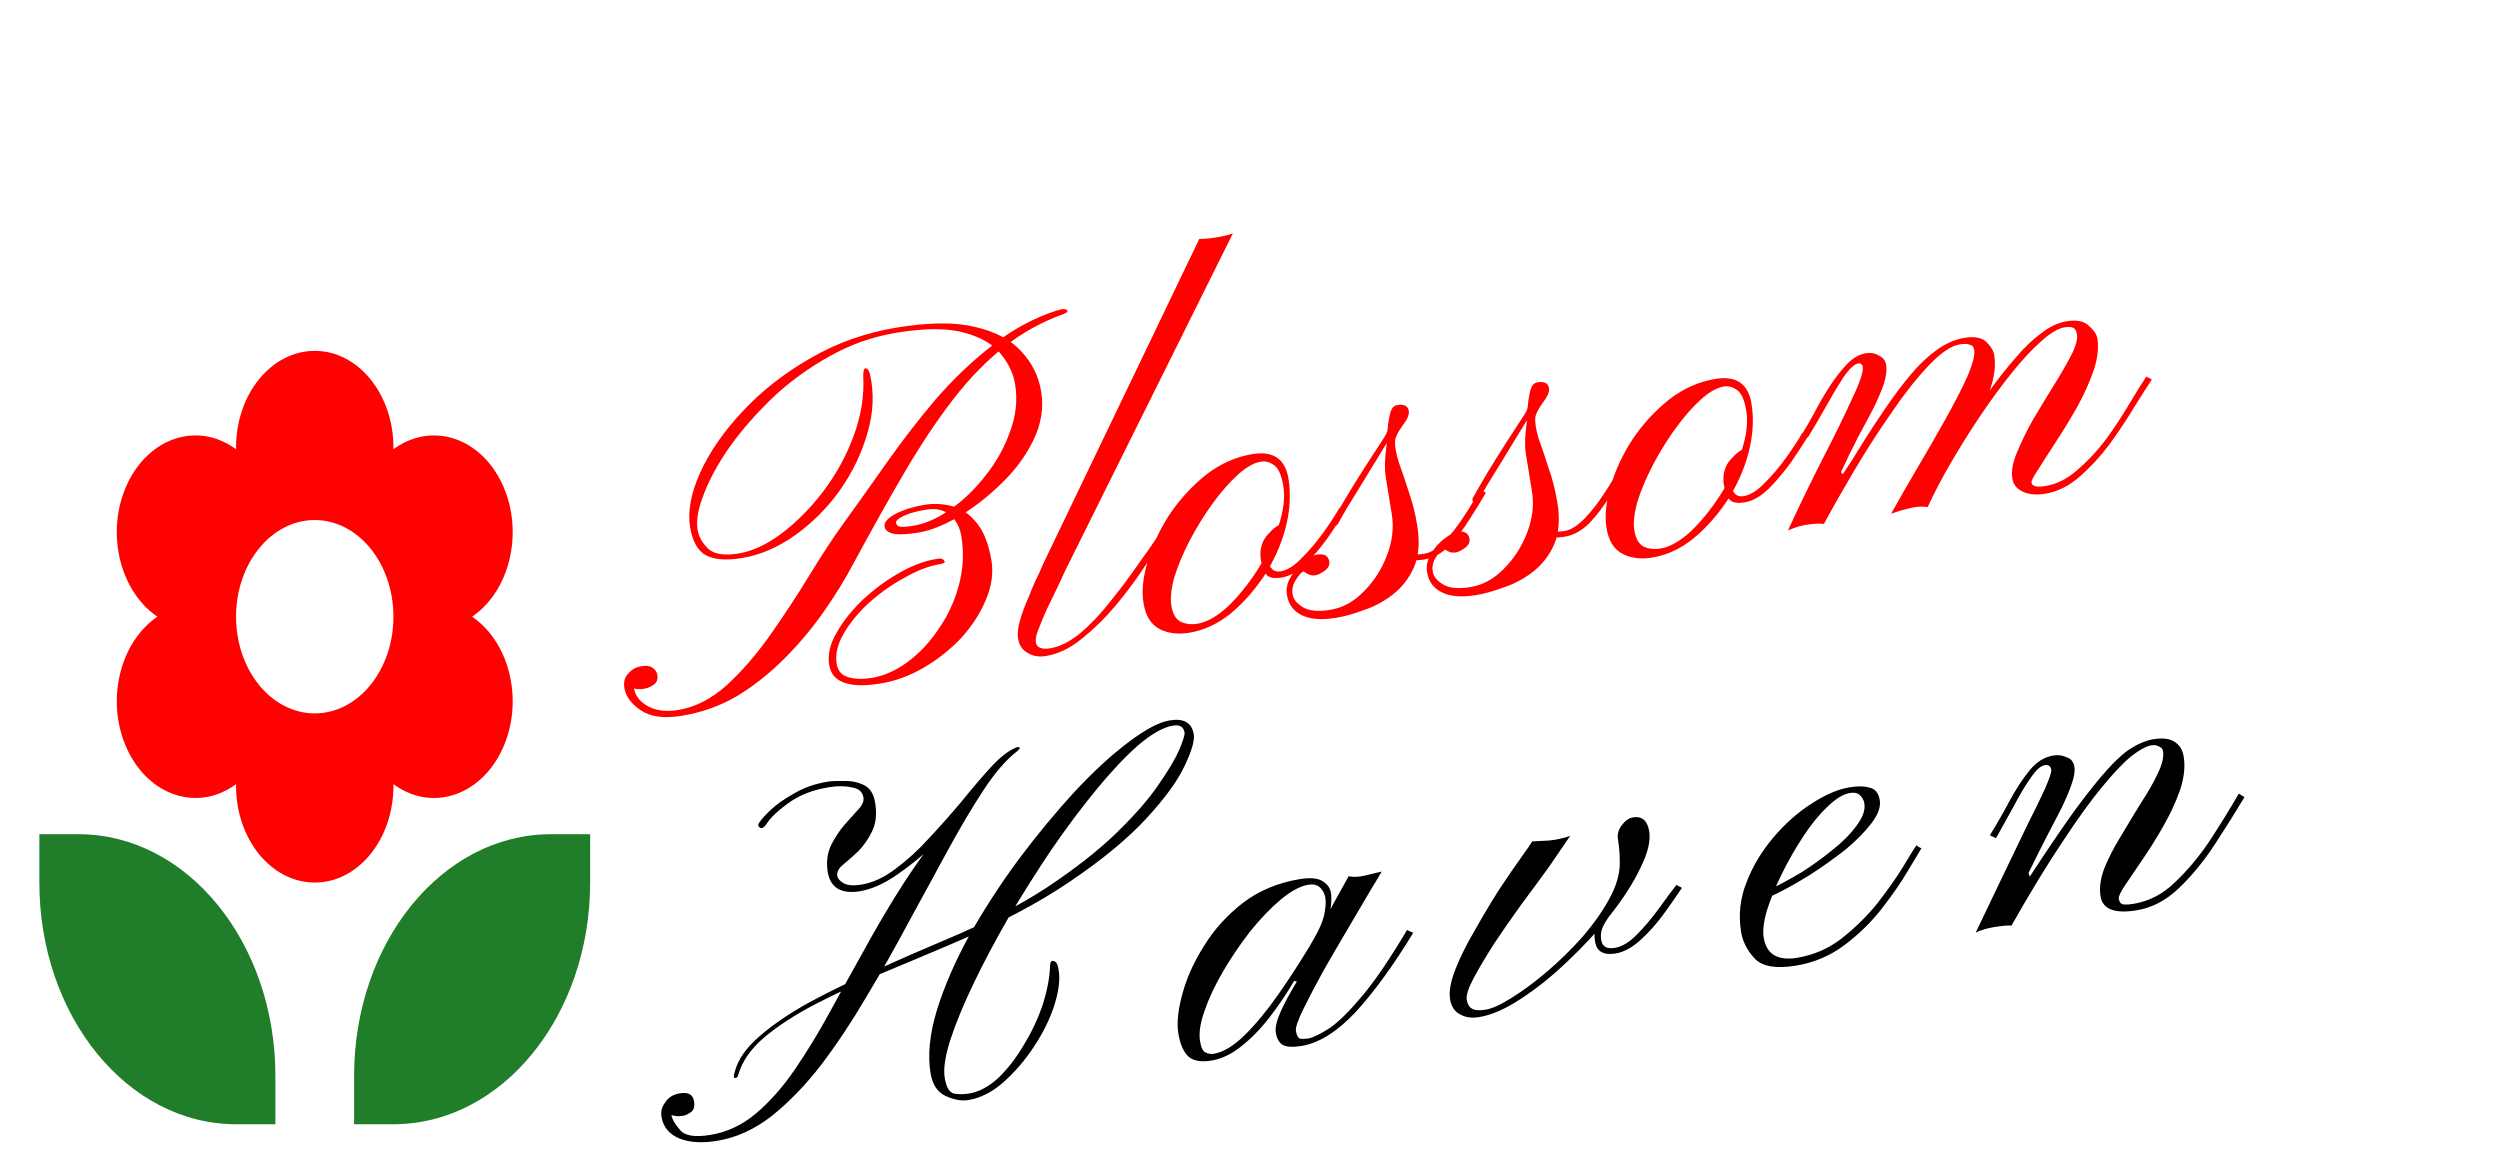 <svg width="139" height="64" viewBox="0 0 139 64" fill="none" xmlns="http://www.w3.org/2000/svg">
<path d="M37.91 39.797C36.92 39.958 36.159 39.857 35.627 39.494C35.095 39.131 34.792 38.719 34.717 38.259C34.661 37.913 34.735 37.641 34.939 37.443C35.117 37.225 35.355 37.092 35.654 37.043C35.954 36.994 36.172 37.03 36.31 37.149C36.444 37.246 36.524 37.374 36.55 37.536C36.587 37.766 36.521 37.942 36.352 38.064C36.183 38.186 36.006 38.262 35.822 38.292C35.661 38.318 35.544 38.325 35.471 38.314C35.375 38.306 35.302 38.294 35.252 38.278C35.319 38.693 35.587 39.028 36.054 39.283C36.494 39.519 37.048 39.582 37.716 39.474C38.66 39.321 39.565 38.854 40.432 38.075C41.294 37.273 42.1 36.339 42.849 35.272C43.616 34.178 44.336 33.08 45.008 31.978C45.681 30.876 46.296 29.937 46.856 29.16C47.647 28.063 48.465 26.914 49.31 25.713C50.155 24.512 51.054 23.349 52.006 22.225C52.981 21.098 54.025 20.101 55.137 19.235C56.245 18.346 57.451 17.689 58.753 17.265C59.068 17.166 59.256 17.16 59.317 17.244C59.397 17.302 59.349 17.369 59.172 17.445C57.943 17.881 56.826 18.5 55.821 19.301C54.836 20.076 53.894 21.044 52.995 22.206C52.116 23.342 51.222 24.681 50.315 26.223C49.426 27.738 48.464 29.455 47.428 31.372C46.975 32.226 46.433 33.106 45.8 34.013C45.167 34.919 44.444 35.781 43.631 36.599C42.819 37.416 41.939 38.114 40.993 38.694C40.043 39.25 39.016 39.617 37.91 39.797ZM48.965 38.002C47.215 38.286 46.261 37.944 46.104 36.977C46.01 36.401 46.149 35.8 46.52 35.172C46.887 34.522 47.388 33.896 48.024 33.297C48.682 32.693 49.381 32.19 50.119 31.786C50.857 31.383 51.55 31.14 52.199 31.059C52.337 31.036 52.439 31.079 52.504 31.186C52.565 31.271 52.48 31.332 52.25 31.369C51.651 31.467 51.005 31.713 50.313 32.109C49.617 32.483 48.959 32.944 48.34 33.494C47.743 34.04 47.268 34.613 46.917 35.214C46.565 35.815 46.432 36.38 46.519 36.91C46.582 37.301 46.8 37.55 47.171 37.655C47.543 37.76 47.971 37.773 48.454 37.695C49.145 37.582 49.818 37.284 50.472 36.8C51.126 36.315 51.7 35.702 52.194 34.96C52.712 34.214 53.087 33.397 53.321 32.508C53.555 31.619 53.599 30.725 53.453 29.827C53.367 29.297 53.148 28.895 52.796 28.621C52.467 28.344 52.038 28.248 51.508 28.334C50.979 28.42 50.56 28.535 50.253 28.68C49.945 28.824 49.801 28.954 49.819 29.069C49.838 29.184 49.909 29.256 50.032 29.283C50.177 29.307 50.423 29.291 50.768 29.234C51.436 29.126 52.12 28.826 52.82 28.334C53.544 27.838 54.198 27.212 54.785 26.455C55.394 25.694 55.852 24.875 56.158 23.998C56.488 23.117 56.582 22.239 56.44 21.363C56.346 20.788 56.092 20.238 55.676 19.715C55.256 19.168 54.588 18.768 53.673 18.515C52.753 18.239 51.487 18.232 49.875 18.494C48.539 18.711 47.287 19.15 46.118 19.813C44.968 20.449 43.922 21.21 42.978 22.096C42.058 22.978 41.26 23.888 40.585 24.825C39.932 25.758 39.449 26.64 39.135 27.471C38.817 28.279 38.699 28.937 38.782 29.443C38.845 29.835 39.045 30.192 39.381 30.516C39.714 30.817 40.272 30.903 41.055 30.776C41.815 30.653 42.606 30.288 43.43 29.681C44.273 29.048 45.045 28.273 45.747 27.355C46.468 26.41 47.035 25.385 47.446 24.278C47.876 23.144 48.059 22.015 47.995 20.891C47.996 20.607 48.045 20.469 48.141 20.477C48.236 20.485 48.313 20.591 48.369 20.795C48.611 21.843 48.564 22.938 48.229 24.08C47.914 25.195 47.401 26.259 46.691 27.273C45.977 28.263 45.143 29.096 44.189 29.771C43.235 30.446 42.251 30.866 41.238 31.03C40.363 31.172 39.691 31.116 39.225 30.861C38.781 30.602 38.495 30.081 38.368 29.298C38.226 28.423 38.416 27.411 38.939 26.262C39.462 25.113 40.247 23.981 41.295 22.866C42.362 21.723 43.621 20.738 45.07 19.912C46.539 19.059 48.149 18.49 49.899 18.206C51.673 17.918 53.113 17.909 54.221 18.178C55.351 18.444 56.205 18.896 56.781 19.535C57.381 20.171 57.75 20.914 57.888 21.767C58.038 22.688 57.89 23.598 57.445 24.498C57.02 25.371 56.418 26.178 55.64 26.919C54.885 27.656 54.087 28.27 53.244 28.761C52.422 29.226 51.699 29.509 51.077 29.61C50.409 29.718 49.928 29.737 49.633 29.667C49.361 29.593 49.21 29.464 49.18 29.279C49.142 29.049 49.341 28.816 49.776 28.58C50.233 28.34 50.784 28.168 51.429 28.063C51.913 27.985 52.413 28.01 52.931 28.139C53.448 28.267 53.899 28.572 54.285 29.053C54.693 29.531 54.974 30.242 55.127 31.186C55.239 31.877 55.133 32.603 54.807 33.365C54.501 34.101 54.048 34.801 53.447 35.466C52.842 36.108 52.151 36.657 51.374 37.114C50.597 37.571 49.794 37.867 48.965 38.002ZM66.681 13.283C66.942 13.287 67.257 13.26 67.625 13.2C68.017 13.136 68.324 13.063 68.547 12.979L59.245 31.687C58.967 32.3 58.694 32.876 58.427 33.416C58.16 33.956 57.953 34.427 57.805 34.829C57.631 35.212 57.561 35.507 57.594 35.714C57.62 35.875 57.708 35.979 57.858 36.026C57.984 36.076 58.162 36.083 58.393 36.045C58.922 35.959 59.48 35.68 60.065 35.206C60.646 34.71 61.201 34.124 61.729 33.447C62.281 32.766 62.776 32.107 63.216 31.468C63.679 30.825 64.044 30.305 64.31 29.907L64.586 30.075C64.339 30.447 63.997 30.963 63.561 31.625C63.125 32.287 62.61 32.973 62.016 33.684C61.442 34.368 60.82 34.977 60.15 35.512C59.503 36.042 58.834 36.364 58.144 36.476C57.775 36.536 57.447 36.483 57.16 36.316C56.85 36.154 56.663 35.877 56.6 35.486C56.559 35.232 56.598 34.895 56.719 34.473C56.84 34.052 57.005 33.611 57.214 33.152C57.396 32.673 57.586 32.24 57.783 31.854C57.953 31.448 58.093 31.142 58.201 30.935L66.681 13.283ZM69.645 25.247C70.796 25.06 71.462 25.519 71.641 26.625C71.78 27.477 71.726 28.384 71.481 29.346C71.231 30.285 70.832 31.177 70.284 32.022C69.732 32.845 69.102 33.55 68.394 34.138C67.682 34.702 66.922 35.05 66.116 35.181C65.495 35.282 64.952 35.217 64.489 34.984C63.999 34.733 63.696 34.25 63.58 33.536C63.471 32.868 63.548 32.1 63.808 31.23C64.065 30.337 64.468 29.468 65.016 28.623C65.587 27.773 66.26 27.038 67.033 26.416C67.83 25.79 68.7 25.401 69.645 25.247ZM70.103 25.669C69.712 25.733 69.279 25.98 68.806 26.412C68.332 26.843 67.864 27.38 67.401 28.023C66.938 28.665 66.517 29.348 66.138 30.072C65.778 30.768 65.497 31.44 65.295 32.088C65.116 32.731 65.06 33.261 65.127 33.675C65.202 34.136 65.381 34.438 65.664 34.581C65.944 34.701 66.245 34.735 66.567 34.682C67.097 34.596 67.66 34.28 68.257 33.734C68.85 33.165 69.402 32.485 69.911 31.693C70.421 30.901 70.81 30.093 71.078 29.269C71.365 28.419 71.457 27.671 71.352 27.026C71.255 26.428 71.086 26.041 70.845 25.868C70.604 25.694 70.357 25.628 70.103 25.669ZM71.303 29.127C71.418 29.108 71.472 29.146 71.464 29.242C71.475 29.311 71.423 29.355 71.308 29.374C71.216 29.389 71.098 29.538 70.955 29.821C70.831 30.078 70.721 30.344 70.624 30.62C70.526 30.895 70.48 31.045 70.484 31.068C70.57 31.598 70.808 31.831 71.2 31.767C71.568 31.707 71.955 31.467 72.359 31.047C72.787 30.623 73.184 30.157 73.551 29.648C73.936 29.113 74.24 28.65 74.46 28.259L74.775 28.456C74.532 28.85 74.219 29.327 73.837 29.885C73.451 30.421 73.035 30.914 72.588 31.364C72.138 31.792 71.694 32.042 71.256 32.113C70.888 32.172 70.621 32.133 70.457 31.994C70.292 31.855 70.177 31.579 70.109 31.164C70.019 30.611 70.133 30.144 70.449 29.762C70.788 29.376 71.073 29.164 71.303 29.127ZM74.277 34.352C73.471 34.483 72.836 34.433 72.373 34.201C71.91 33.968 71.637 33.599 71.555 33.092C71.495 32.724 71.57 32.381 71.778 32.063C71.96 31.727 72.199 31.451 72.495 31.238C72.787 31.001 73.026 30.868 73.21 30.838C73.463 30.797 73.645 30.826 73.756 30.927C73.84 31.008 73.892 31.105 73.91 31.221C73.94 31.405 73.861 31.571 73.672 31.72C73.461 31.873 73.286 31.96 73.148 31.983C72.987 32.009 72.841 31.985 72.711 31.912C72.554 31.819 72.475 31.773 72.475 31.773C72.364 31.814 72.223 31.967 72.053 32.231C71.884 32.495 71.821 32.766 71.866 33.042C71.911 33.318 72.103 33.559 72.444 33.764C72.785 33.968 73.289 34.016 73.957 33.908C74.648 33.796 75.267 33.459 75.814 32.897C76.384 32.332 76.818 31.659 77.117 30.877C77.415 30.096 77.505 29.337 77.385 28.6C77.344 28.346 77.29 28.012 77.223 27.598C77.151 27.16 77.094 26.803 77.049 26.527C76.993 26.181 76.987 25.781 77.031 25.324C77.071 24.845 77.129 24.398 77.203 23.984C77.301 23.567 77.388 23.304 77.465 23.197C77.623 23.006 77.754 22.938 77.858 22.992C77.961 23.046 77.995 23.111 77.96 23.188C77.941 23.214 77.821 23.423 77.601 23.813C77.377 24.181 77.097 24.64 76.761 25.191C76.425 25.742 76.089 26.293 75.753 26.844C75.417 27.395 75.117 27.881 74.855 28.302C74.615 28.719 74.478 28.965 74.443 29.042C74.354 29.222 74.256 29.273 74.149 29.196C74.042 29.119 74.046 29 74.162 28.84C74.363 28.476 74.612 28.045 74.91 27.548C75.226 27.024 75.545 26.511 75.865 26.01C76.186 25.509 76.46 25.086 76.688 24.742C76.935 24.371 77.066 24.16 77.082 24.11C77.136 24.007 77.167 23.837 77.176 23.599C77.208 23.357 77.253 23.125 77.311 22.903C77.393 22.677 77.514 22.551 77.675 22.525C78.067 22.461 78.285 22.568 78.33 22.844C78.364 23.051 78.243 23.331 77.97 23.683C77.719 24.031 77.585 24.3 77.569 24.492C77.545 24.78 77.609 25.171 77.76 25.667C77.931 26.136 78.113 26.673 78.306 27.28C78.522 27.883 78.686 28.53 78.798 29.221C78.948 30.143 78.885 30.921 78.61 31.557C78.331 32.169 77.94 32.67 77.436 33.059C76.932 33.449 76.388 33.738 75.804 33.927C75.247 34.136 74.738 34.278 74.277 34.352ZM79.21 31.105C78.612 31.202 78.201 31.15 77.98 30.95C77.781 30.746 77.68 30.49 77.678 30.183C77.695 29.85 77.728 29.549 77.779 29.28L78.131 29.259C78.099 29.5 78.069 29.753 78.041 30.018C78.036 30.279 78.106 30.492 78.251 30.658C78.396 30.823 78.711 30.867 79.194 30.788C79.54 30.732 79.905 30.507 80.29 30.114C80.676 29.72 81.038 29.259 81.378 28.732C81.741 28.2 82.036 27.691 82.265 27.205L82.615 27.396C82.375 27.813 82.076 28.299 81.717 28.854C81.381 29.405 81.001 29.904 80.577 30.351C80.15 30.775 79.694 31.026 79.21 31.105ZM82.071 33.087C81.264 33.218 80.63 33.167 80.167 32.935C79.704 32.703 79.431 32.334 79.348 31.827C79.289 31.458 79.363 31.115 79.571 30.798C79.753 30.461 79.992 30.186 80.288 29.972C80.581 29.736 80.819 29.602 81.004 29.572C81.257 29.531 81.439 29.561 81.55 29.661C81.634 29.742 81.685 29.84 81.704 29.955C81.734 30.139 81.654 30.306 81.466 30.455C81.254 30.607 81.079 30.695 80.941 30.717C80.78 30.743 80.634 30.72 80.504 30.646C80.347 30.554 80.269 30.507 80.269 30.507C80.157 30.549 80.017 30.702 79.847 30.966C79.677 31.23 79.615 31.5 79.659 31.776C79.704 32.053 79.897 32.293 80.237 32.498C80.578 32.703 81.082 32.751 81.75 32.642C82.441 32.53 83.06 32.193 83.607 31.632C84.177 31.066 84.612 30.393 84.91 29.612C85.209 28.83 85.298 28.071 85.179 27.334C85.138 27.081 85.083 26.747 85.016 26.332C84.945 25.895 84.887 25.538 84.842 25.261C84.786 24.916 84.78 24.515 84.824 24.059C84.865 23.579 84.922 23.133 84.997 22.719C85.094 22.301 85.182 22.039 85.259 21.932C85.417 21.74 85.548 21.672 85.651 21.726C85.754 21.78 85.788 21.846 85.754 21.922C85.734 21.949 85.615 22.157 85.394 22.548C85.17 22.915 84.89 23.374 84.554 23.925C84.218 24.476 83.882 25.027 83.546 25.578C83.21 26.129 82.911 26.615 82.648 27.036C82.409 27.453 82.271 27.7 82.237 27.777C82.148 27.956 82.05 28.008 81.942 27.931C81.835 27.854 81.84 27.735 81.956 27.574C82.156 27.21 82.406 26.78 82.703 26.282C83.02 25.758 83.338 25.245 83.659 24.744C83.979 24.243 84.254 23.82 84.481 23.476C84.728 23.105 84.86 22.895 84.875 22.845C84.929 22.741 84.961 22.571 84.969 22.333C85.001 22.092 85.046 21.86 85.105 21.637C85.186 21.412 85.308 21.285 85.469 21.259C85.86 21.196 86.079 21.302 86.123 21.578C86.157 21.786 86.037 22.065 85.763 22.417C85.512 22.765 85.379 23.035 85.363 23.227C85.338 23.514 85.402 23.906 85.553 24.401C85.724 24.87 85.906 25.408 86.099 26.015C86.315 26.618 86.479 27.265 86.592 27.956C86.741 28.877 86.678 29.655 86.403 30.291C86.125 30.904 85.733 31.405 85.229 31.794C84.725 32.183 84.181 32.472 83.597 32.662C83.04 32.87 82.531 33.012 82.071 33.087ZM87.004 29.839C86.405 29.936 85.995 29.885 85.773 29.684C85.575 29.48 85.474 29.225 85.471 28.918C85.488 28.584 85.522 28.283 85.573 28.015L85.924 27.993C85.892 28.235 85.862 28.488 85.835 28.753C85.83 29.013 85.9 29.227 86.045 29.392C86.19 29.558 86.504 29.601 86.988 29.523C87.333 29.466 87.699 29.242 88.084 28.848C88.469 28.455 88.832 27.994 89.171 27.466C89.534 26.934 89.83 26.425 90.058 25.939L90.408 26.13C90.169 26.548 89.87 27.034 89.51 27.588C89.174 28.139 88.794 28.638 88.371 29.085C87.943 29.509 87.487 29.761 87.004 29.839ZM95.387 21.067C96.538 20.88 97.204 21.339 97.383 22.445C97.522 23.297 97.468 24.204 97.222 25.166C96.973 26.105 96.574 26.997 96.026 27.842C95.474 28.665 94.844 29.37 94.135 29.957C93.424 30.522 92.664 30.87 91.858 31.001C91.237 31.102 90.694 31.036 90.231 30.804C89.741 30.553 89.438 30.07 89.322 29.356C89.213 28.688 89.29 27.92 89.55 27.05C89.807 26.157 90.21 25.288 90.758 24.443C91.329 23.593 92.002 22.858 92.775 22.236C93.572 21.61 94.442 21.22 95.387 21.067ZM95.845 21.489C95.454 21.553 95.021 21.8 94.547 22.232C94.074 22.663 93.606 23.2 93.142 23.843C92.68 24.485 92.259 25.168 91.88 25.892C91.52 26.588 91.239 27.26 91.037 27.908C90.858 28.551 90.802 29.081 90.869 29.495C90.944 29.956 91.123 30.258 91.406 30.401C91.686 30.521 91.987 30.555 92.309 30.502C92.839 30.416 93.402 30.1 93.999 29.554C94.592 28.985 95.144 28.305 95.653 27.513C96.163 26.721 96.552 25.913 96.82 25.089C97.107 24.239 97.199 23.491 97.094 22.846C96.997 22.248 96.828 21.861 96.587 21.688C96.346 21.514 96.099 21.448 95.845 21.489ZM97.045 24.946C97.16 24.928 97.214 24.966 97.206 25.062C97.217 25.131 97.165 25.175 97.05 25.194C96.957 25.209 96.84 25.358 96.697 25.641C96.573 25.898 96.463 26.164 96.365 26.44C96.268 26.715 96.222 26.865 96.225 26.888C96.311 27.418 96.55 27.651 96.942 27.587C97.31 27.527 97.697 27.287 98.101 26.867C98.529 26.443 98.926 25.977 99.293 25.468C99.678 24.932 99.981 24.47 100.202 24.079L100.517 24.276C100.274 24.67 99.961 25.146 99.579 25.705C99.193 26.24 98.777 26.733 98.33 27.184C97.88 27.612 97.436 27.861 96.998 27.933C96.629 27.992 96.363 27.953 96.199 27.814C96.034 27.675 95.918 27.399 95.851 26.984C95.761 26.431 95.874 25.964 96.191 25.581C96.53 25.195 96.815 24.984 97.045 24.946ZM113.725 27.45C113.218 27.532 112.798 27.494 112.465 27.336C112.132 27.177 111.94 26.936 111.887 26.614C111.82 26.199 111.906 25.713 112.146 25.154C112.383 24.571 112.685 23.955 113.052 23.305C113.442 22.65 113.824 22.021 114.199 21.416C114.593 20.785 114.915 20.224 115.167 19.734C115.418 19.244 115.522 18.861 115.477 18.585C115.447 18.401 115.38 18.281 115.277 18.227C115.173 18.173 115.007 18.165 114.776 18.202C114.431 18.258 114 18.517 113.484 18.979C112.987 19.415 112.444 19.999 111.854 20.733C111.283 21.441 110.703 22.232 110.112 23.108C109.541 23.957 108.997 24.826 108.479 25.714C107.961 26.601 107.528 27.428 107.18 28.194C106.888 28.147 106.572 28.163 106.23 28.242C105.888 28.321 105.527 28.427 105.147 28.559C105.568 27.805 106.047 26.971 106.584 26.057C107.141 25.115 107.666 24.203 108.161 23.319C108.656 22.435 109.06 21.648 109.373 20.959C109.683 20.247 109.814 19.741 109.765 19.441C109.739 19.28 109.653 19.188 109.507 19.164C109.381 19.114 109.203 19.107 108.972 19.145C108.489 19.223 107.913 19.612 107.247 20.311C106.58 21.01 105.894 21.878 105.188 22.915C104.478 23.928 103.788 24.998 103.12 26.123C102.471 27.221 101.901 28.224 101.41 29.131C101.169 29.099 100.887 29.109 100.564 29.162C100.238 29.191 99.854 29.301 99.412 29.491C100.058 28.086 100.705 26.752 101.351 25.488C102.016 24.198 102.557 23.094 102.975 22.175C103.417 21.252 103.615 20.653 103.57 20.376C103.559 20.307 103.528 20.265 103.478 20.25C103.448 20.207 103.398 20.192 103.329 20.203C103.099 20.24 102.812 20.511 102.468 21.016C102.148 21.517 101.814 22.08 101.466 22.704C101.118 23.328 100.803 23.863 100.521 24.311L100.177 24.154C100.366 23.863 100.588 23.485 100.843 23.018C101.094 22.528 101.371 22.046 101.672 21.571C101.992 21.07 102.324 20.638 102.667 20.275C103.01 19.912 103.366 19.701 103.734 19.641C104.01 19.596 104.254 19.639 104.464 19.77C104.694 19.875 104.828 20.042 104.865 20.273C104.914 20.572 104.876 20.921 104.751 21.319C104.623 21.695 104.435 22.139 104.188 22.652C103.936 23.142 103.646 23.685 103.318 24.282C103.012 24.876 102.693 25.53 102.36 26.246L102.452 26.373C102.834 25.815 103.22 25.208 103.61 24.554C104.023 23.896 104.45 23.247 104.89 22.609C105.33 21.97 105.777 21.377 106.232 20.831C106.687 20.284 107.168 19.828 107.676 19.461C108.184 19.095 108.703 18.869 109.233 18.783C109.785 18.693 110.188 18.77 110.44 19.013C110.692 19.255 110.839 19.503 110.88 19.757C110.94 20.125 110.931 20.505 110.852 20.896C110.774 21.287 110.659 21.672 110.508 22.051C110.353 22.407 110.194 22.74 110.032 23.05C109.866 23.337 109.715 23.574 109.58 23.762C109.445 23.949 109.37 24.068 109.354 24.118L109.119 23.979C109.254 23.791 109.462 23.474 109.744 23.026C110.026 22.578 110.36 22.087 110.746 21.551C111.151 20.989 111.583 20.446 112.042 19.923C112.497 19.376 112.966 18.922 113.451 18.559C113.932 18.174 114.415 17.942 114.898 17.863C115.474 17.77 115.89 17.856 116.146 18.122C116.421 18.36 116.578 18.595 116.615 18.825C116.697 19.332 116.628 19.923 116.406 20.597C116.181 21.248 115.877 21.924 115.494 22.624C115.108 23.302 114.716 23.944 114.318 24.553C113.921 25.161 113.59 25.675 113.328 26.096C113.062 26.494 112.936 26.739 112.951 26.831C112.984 27.039 113.243 27.103 113.727 27.024C114.349 26.923 114.939 26.627 115.497 26.134C116.078 25.638 116.612 25.067 117.098 24.42C117.58 23.751 118.007 23.103 118.378 22.475C118.768 21.821 119.086 21.308 119.334 20.937L119.644 21.099C119.416 21.444 119.095 21.945 118.682 22.603C118.292 23.257 117.836 23.946 117.316 24.669C116.791 25.369 116.228 25.98 115.628 26.503C115.027 27.026 114.393 27.342 113.725 27.45Z" fill="#FF0101"/>
<path d="M53.826 61.164C53.457 61.224 53.043 61.15 52.584 60.94C52.124 60.731 51.842 60.304 51.737 59.66C51.573 58.646 51.691 57.48 52.092 56.163C52.511 54.818 53.114 53.432 53.898 52.004C54.706 50.573 55.613 49.173 56.62 47.804C57.65 46.431 58.687 45.175 59.732 44.036C60.799 42.894 61.796 41.975 62.724 41.281C63.67 40.56 64.443 40.151 65.042 40.053C65.825 39.926 66.269 40.185 66.374 40.83C66.43 41.176 66.255 41.771 65.848 42.617C65.461 43.437 64.755 44.402 63.73 45.514C62.705 46.626 61.298 47.789 59.51 49.001C57.744 50.21 55.501 51.389 52.78 52.54C51.519 53.076 50.236 53.615 48.929 54.158C47.646 54.698 46.437 55.261 45.303 55.847C44.192 56.429 43.252 57.042 42.482 57.688C41.735 58.329 41.256 59.021 41.046 59.765C41.019 59.887 40.957 59.944 40.861 59.936C40.788 59.925 40.783 59.819 40.845 59.62C41.017 58.93 41.476 58.265 42.223 57.623C42.989 56.955 43.926 56.318 45.033 55.713C46.164 55.104 47.38 54.516 48.683 53.95C49.982 53.361 51.273 52.797 52.557 52.258C54.77 51.331 56.646 50.364 58.185 49.358C59.742 48.325 61.022 47.325 62.024 46.359C63.025 45.392 63.803 44.51 64.359 43.71C64.934 42.884 65.334 42.216 65.559 41.707C65.779 41.175 65.881 40.851 65.862 40.736C65.81 40.413 65.599 40.282 65.231 40.342C64.678 40.432 64.028 40.797 63.281 41.439C62.557 42.076 61.781 42.9 60.952 43.909C60.123 44.918 59.288 46.035 58.447 47.259C57.628 48.479 56.839 49.73 56.078 51.012C55.34 52.29 54.688 53.519 54.123 54.698C53.558 55.877 53.126 56.928 52.827 57.852C52.547 58.748 52.446 59.438 52.525 59.922C52.607 60.428 52.773 60.721 53.022 60.798C53.29 60.849 53.574 60.851 53.873 60.802C54.426 60.712 54.97 60.423 55.505 59.934C56.037 59.422 56.515 58.801 56.94 58.07C57.388 57.335 57.738 56.581 57.991 55.807C58.24 55.011 58.371 54.292 58.385 53.651C58.401 53.459 58.473 53.389 58.599 53.439C58.745 53.463 58.838 53.672 58.879 54.068C58.938 54.578 58.841 55.22 58.589 55.994C58.332 56.745 57.957 57.491 57.463 58.233C56.969 58.975 56.412 59.621 55.792 60.171C55.172 60.721 54.517 61.052 53.826 61.164ZM39.868 63.431C39.039 63.565 38.347 63.524 37.792 63.307C37.21 63.071 36.872 62.664 36.778 62.089C36.73 61.789 36.804 61.517 37.001 61.273C37.17 61.008 37.44 60.847 37.808 60.787C38.269 60.712 38.529 60.859 38.589 61.227C38.634 61.504 38.583 61.701 38.437 61.819C38.267 61.941 38.125 62.012 38.01 62.031C37.78 62.068 37.615 62.071 37.515 62.04C37.392 62.013 37.331 61.999 37.331 61.999C37.369 62.229 37.532 62.51 37.822 62.841C38.086 63.153 38.644 63.24 39.496 63.101C40.417 62.952 41.263 62.554 42.033 61.909C42.822 61.237 43.55 60.41 44.218 59.427C44.905 58.417 45.558 57.342 46.176 56.201C46.814 55.034 47.454 53.878 48.095 52.734C48.605 51.8 49.16 50.847 49.759 49.875C50.357 48.903 50.977 47.987 51.617 47.127C52.254 46.243 52.865 45.494 53.45 44.879C53.612 44.711 53.759 44.592 53.889 44.524C54.043 44.452 54.106 44.477 54.079 44.599C54.067 44.672 53.851 44.944 53.431 45.414C53.034 45.88 52.518 46.413 51.882 47.013C51.247 47.612 50.568 48.16 49.844 48.656C49.121 49.151 48.437 49.452 47.792 49.556C47.285 49.639 46.875 49.587 46.561 49.401C46.271 49.212 46.092 48.91 46.024 48.496C45.938 47.966 45.99 47.485 46.18 47.052C46.393 46.616 46.638 46.233 46.915 45.905C47.216 45.572 47.476 45.282 47.696 45.033C47.939 44.781 48.043 44.551 48.009 44.344C47.957 44.022 47.737 43.833 47.35 43.777C46.982 43.695 46.556 43.694 46.073 43.772C45.175 43.918 44.419 44.218 43.808 44.672C43.215 45.099 42.807 45.496 42.583 45.864C42.467 46.024 42.358 46.077 42.254 46.023C42.147 45.946 42.132 45.854 42.209 45.747C42.302 45.59 42.512 45.355 42.839 45.042C43.167 44.729 43.602 44.422 44.144 44.121C44.682 43.797 45.308 43.577 46.022 43.461C46.23 43.428 46.523 43.415 46.903 43.425C47.302 43.407 47.668 43.478 48.001 43.636C48.357 43.791 48.576 44.122 48.658 44.629C48.759 45.251 48.703 45.78 48.491 46.216C48.278 46.653 48.019 47.026 47.715 47.335C47.407 47.621 47.128 47.868 46.878 48.074C46.627 48.28 46.519 48.486 46.553 48.694C46.579 48.855 46.709 48.999 46.942 49.127C47.172 49.231 47.483 49.252 47.874 49.188C48.519 49.084 49.157 48.791 49.788 48.31C50.442 47.826 51.07 47.251 51.671 46.586C52.295 45.917 52.895 45.241 53.469 44.557C54.04 43.849 54.566 43.232 55.048 42.705C55.549 42.151 56.009 41.78 56.428 41.594C56.535 41.529 56.616 41.516 56.669 41.555C56.742 41.567 56.696 41.645 56.53 41.79C55.941 42.24 55.325 42.955 54.68 43.934C54.055 44.887 53.396 45.999 52.704 47.269C52.012 48.54 51.283 49.876 50.518 51.277C49.776 52.674 48.995 54.053 48.176 55.416C47.38 56.774 46.545 58.032 45.669 59.191C44.79 60.327 43.869 61.28 42.907 62.051C41.941 62.799 40.928 63.259 39.868 63.431ZM73.752 51.404C73.69 51.603 73.578 51.787 73.416 51.955C73.278 52.119 73.166 52.232 73.081 52.293C73.016 52.327 73.028 52.255 73.117 52.075C73.449 51.501 73.637 50.986 73.681 50.529C73.748 50.069 73.692 49.724 73.513 49.493C73.353 49.235 73.1 49.134 72.755 49.19C72.294 49.265 71.783 49.537 71.221 50.007C70.659 50.476 70.092 51.065 69.522 51.772C68.974 52.475 68.468 53.219 68.005 54.004C67.561 54.762 67.218 55.491 66.977 56.192C66.733 56.87 66.648 57.439 66.723 57.9C66.779 58.245 66.883 58.453 67.037 58.523C67.19 58.592 67.335 58.616 67.474 58.593C68.003 58.507 68.574 58.166 69.187 57.571C69.819 56.948 70.441 56.197 71.055 55.317C71.668 54.437 72.246 53.552 72.786 52.66C73.323 51.746 73.781 50.927 74.16 50.203C74.562 49.476 74.837 48.982 74.983 48.722C75.252 48.773 75.557 48.759 75.898 48.68C76.263 48.597 76.57 48.523 76.82 48.459C76.785 48.536 76.59 48.863 76.235 49.441C75.903 50.015 75.495 50.707 75.012 51.519C74.549 52.303 74.077 53.112 73.598 53.947C73.142 54.777 72.763 55.501 72.461 56.117C72.159 56.733 72.023 57.134 72.053 57.318C72.091 57.548 72.161 57.69 72.264 57.745C72.387 57.772 72.564 57.767 72.794 57.73C73.067 57.662 73.449 57.469 73.941 57.153C74.43 56.814 75.031 56.22 75.744 55.371C76.457 54.523 77.287 53.3 78.234 51.705C78.234 51.705 78.285 51.732 78.389 51.786C78.515 51.836 78.578 51.861 78.578 51.861C77.458 53.698 76.385 55.172 75.361 56.284C74.332 57.373 73.334 57.996 72.366 58.154C71.86 58.236 71.501 58.211 71.291 58.08C71.103 57.945 70.985 57.728 70.937 57.428C70.899 57.198 70.947 56.907 71.078 56.554C71.23 56.175 71.406 55.804 71.607 55.44C71.808 55.077 71.974 54.79 72.105 54.579C72.105 54.579 72.08 54.571 72.03 54.556C71.981 54.54 71.956 54.532 71.956 54.532C71.531 55.263 71.064 55.954 70.555 56.604C70.046 57.254 69.518 57.789 68.971 58.208C68.448 58.624 67.91 58.877 67.357 58.967C66.781 59.06 66.356 58.988 66.081 58.749C65.802 58.487 65.613 58.056 65.516 57.458C65.423 56.882 65.495 56.161 65.732 55.295C65.966 54.406 66.365 53.514 66.929 52.618C67.489 51.7 68.21 50.898 69.091 50.211C69.995 49.52 71.058 49.076 72.278 48.878C72.877 48.78 73.311 48.828 73.578 49.021C73.842 49.191 73.987 49.428 74.013 49.731C74.038 50.034 74.018 50.344 73.951 50.663C73.885 50.981 73.818 51.228 73.752 51.404ZM85.191 46.781C85.425 46.766 85.742 46.751 86.141 46.733C86.559 46.689 86.947 46.602 87.304 46.473C86.999 46.925 86.608 47.496 86.129 48.189C85.647 48.858 85.124 49.569 84.561 50.323C84.021 51.072 83.513 51.805 83.038 52.52C82.587 53.232 82.216 53.859 81.926 54.403C81.636 54.946 81.511 55.345 81.553 55.598C81.59 55.828 81.687 55.99 81.844 56.083C82.001 56.175 82.252 56.194 82.598 56.138C82.966 56.078 83.45 55.857 84.05 55.476C84.673 55.091 85.328 54.607 86.013 54.023C86.698 53.439 87.351 52.801 87.971 52.109C88.588 51.394 89.088 50.687 89.471 49.986C89.872 49.259 90.069 48.577 90.06 47.94C90.062 47.515 90.027 47.083 89.956 46.645C89.915 46.392 89.981 46.145 90.155 45.904C90.348 45.636 90.559 45.484 90.79 45.446C91.296 45.364 91.599 45.622 91.696 46.221C91.782 46.751 91.62 47.427 91.21 48.25C90.823 49.069 90.267 49.94 89.542 50.861C88.836 51.756 88.042 52.618 87.16 53.446C86.301 54.271 85.433 54.968 84.556 55.536C83.703 56.1 82.93 56.438 82.239 56.55C81.825 56.618 81.474 56.568 81.187 56.402C80.877 56.24 80.69 55.963 80.626 55.571C80.555 55.134 80.653 54.574 80.921 53.892C81.189 53.211 81.554 52.477 82.018 51.693C82.458 50.912 82.904 50.166 83.356 49.455C83.831 48.739 84.242 48.141 84.589 47.659C84.936 47.177 85.137 46.884 85.191 46.781ZM89.29 50.618L89.6 50.781C89.403 51.026 89.243 51.276 89.119 51.533C89.014 51.763 88.983 52.004 89.024 52.257C89.084 52.626 89.332 52.775 89.77 52.703C90.184 52.636 90.594 52.392 90.999 51.972C91.426 51.548 91.833 51.068 92.219 50.533C92.604 49.998 92.934 49.554 93.208 49.202L93.518 49.364C93.252 49.762 92.916 50.242 92.511 50.805C92.125 51.34 91.695 51.824 91.222 52.255C90.748 52.687 90.281 52.94 89.82 53.014C89.152 53.123 88.774 52.901 88.684 52.348C88.632 52.026 88.648 51.763 88.733 51.56C88.815 51.334 89 51.02 89.29 50.618ZM99.84 53.692C98.758 53.868 98.004 53.742 97.581 53.315C97.153 52.864 96.894 52.362 96.804 51.809C96.651 50.865 96.751 49.951 97.103 49.066C97.452 48.158 97.954 47.32 98.61 46.552C99.265 45.784 99.968 45.161 100.718 44.685C101.487 44.182 102.194 43.878 102.839 43.773C103.3 43.698 103.679 43.708 103.978 43.801C104.273 43.871 104.453 44.102 104.516 44.494C104.576 44.862 104.421 45.289 104.051 45.775C103.68 46.261 103.193 46.753 102.589 47.253C101.981 47.73 101.334 48.19 100.65 48.632C99.984 49.047 99.367 49.396 98.798 49.677C98.229 49.959 97.807 50.122 97.53 50.167C97.53 50.167 97.521 50.109 97.502 49.994C97.48 49.856 97.469 49.787 97.469 49.787C97.68 49.776 98.025 49.649 98.506 49.406C99.009 49.158 99.563 48.856 100.167 48.498C100.767 48.117 101.338 47.705 101.881 47.262C102.447 46.816 102.894 46.365 103.221 45.91C103.572 45.451 103.718 45.037 103.658 44.669C103.628 44.484 103.545 44.332 103.407 44.213C103.292 44.09 103.108 44.049 102.855 44.09C102.487 44.15 102.067 44.407 101.597 44.861C101.147 45.289 100.703 45.834 100.267 46.496C99.831 47.157 99.435 47.848 99.079 48.568C98.723 49.288 98.444 49.971 98.242 50.619C98.059 51.239 97.999 51.745 98.063 52.137C98.138 52.597 98.332 52.921 98.646 53.106C98.96 53.291 99.381 53.341 99.911 53.255C100.832 53.105 101.661 52.746 102.396 52.178C103.15 51.583 103.812 50.931 104.383 50.224C104.95 49.494 105.421 48.826 105.795 48.222C106.166 47.594 106.419 47.187 106.554 46.999C106.554 46.999 106.594 47.028 106.675 47.086C106.778 47.14 106.83 47.167 106.83 47.167C106.698 47.378 106.447 47.797 106.076 48.424C105.706 49.052 105.227 49.744 104.641 50.501C104.055 51.258 103.361 51.938 102.561 52.541C101.76 53.144 100.854 53.528 99.84 53.692ZM118.795 50.614C117.574 50.812 116.906 50.555 116.79 49.841C116.715 49.38 116.784 48.861 116.998 48.282C117.234 47.7 117.54 47.107 117.914 46.502C118.285 45.875 118.658 45.259 119.032 44.654C119.43 44.046 119.743 43.498 119.971 43.012C120.219 42.499 120.317 42.082 120.264 41.759C120.246 41.644 120.173 41.561 120.047 41.511C119.94 41.434 119.794 41.41 119.61 41.44C119.333 41.485 118.964 41.687 118.502 42.045C118.064 42.4 117.518 42.973 116.867 43.765C116.235 44.529 115.501 45.547 114.668 46.817C113.83 48.064 112.888 49.611 111.84 51.46C111.625 51.447 111.311 51.475 110.896 51.542C110.482 51.609 110.132 51.714 109.848 51.854C110.359 50.779 110.862 49.728 111.357 48.702C111.852 47.676 112.303 46.74 112.709 45.894C113.139 45.044 113.475 44.351 113.719 43.815C113.959 43.256 114.07 42.919 114.051 42.803C114.018 42.596 113.897 42.509 113.69 42.543C113.46 42.581 113.202 42.812 112.916 43.236C112.627 43.638 112.32 44.148 111.995 44.769C111.666 45.366 111.328 45.976 110.98 46.6L110.636 46.443C111.01 45.839 111.37 45.213 111.714 44.566C112.058 43.919 112.426 43.351 112.82 42.862C113.213 42.372 113.663 42.087 114.17 42.004C114.423 41.963 114.665 41.995 114.894 42.099C115.143 42.177 115.29 42.354 115.335 42.63C115.376 42.884 115.323 43.212 115.176 43.614C115.048 43.989 114.86 44.433 114.612 44.946C114.361 45.436 114.073 45.991 113.748 46.611C113.442 47.205 113.121 47.848 112.785 48.541L112.853 48.742C113.857 47.208 114.706 45.959 115.4 44.996C116.118 44.028 116.717 43.281 117.199 42.753C117.7 42.199 118.145 41.808 118.533 41.579C118.941 41.324 119.34 41.165 119.732 41.101C120.262 41.015 120.66 41.068 120.928 41.261C121.192 41.431 121.354 41.7 121.414 42.069C121.504 42.622 121.438 43.235 121.216 43.909C120.991 44.561 120.685 45.225 120.299 45.902C119.932 46.553 119.547 47.171 119.146 47.756C118.764 48.314 118.44 48.793 118.173 49.19C117.907 49.588 117.783 49.845 117.802 49.96C117.824 50.098 117.876 50.196 117.956 50.254C118.059 50.308 118.284 50.307 118.629 50.251C119.481 50.113 120.245 49.717 120.919 49.064C121.616 48.407 122.259 47.64 122.85 46.764C123.437 45.865 123.979 44.985 124.478 44.124L124.794 44.321C124.291 45.159 123.737 46.041 123.131 46.967C122.525 47.893 121.864 48.697 121.147 49.381C120.431 50.065 119.647 50.476 118.795 50.614Z" fill="black"/>
<g clip-path="url(#clip0_4_95)">
<path fill-rule="evenodd" clip-rule="evenodd" d="M13.125 24.883C13.125 21.914 15.084 19.508 17.5 19.508C19.916 19.508 21.875 21.914 21.875 24.883V24.979L21.943 24.931C24.035 23.447 26.711 24.327 27.919 26.898C29.127 29.469 28.41 32.756 26.318 34.24L26.25 34.289L26.318 34.337C28.41 35.821 29.127 39.109 27.919 41.679C26.711 44.25 24.035 45.131 21.943 43.647L21.875 43.599V43.695C21.875 46.664 19.916 49.07 17.5 49.07C15.084 49.07 13.125 46.664 13.125 43.695V43.599L13.057 43.647C10.964 45.131 8.289 44.25 7.081 41.679C5.872 39.109 6.589 35.821 8.682 34.337L8.75 34.289L8.682 34.24C6.589 32.756 5.872 29.469 7.081 26.898C8.289 24.327 10.964 23.447 13.057 24.931L13.125 24.979V24.883ZM21.875 34.289C21.875 37.257 19.916 39.664 17.5 39.664C15.084 39.664 13.125 37.257 13.125 34.289C13.125 31.32 15.084 28.914 17.5 28.914C19.916 28.914 21.875 31.32 21.875 34.289Z" fill="#FF0101"/>
<path d="M15.312 62.508H13.125C7.084 62.508 2.188 56.491 2.188 49.07V46.383H4.375C10.416 46.383 15.312 52.399 15.312 59.82V62.508Z" fill="#207D2A"/>
<path d="M21.875 62.508H19.688V59.82C19.688 52.399 24.584 46.383 30.625 46.383H32.812V49.07C32.812 56.491 27.916 62.508 21.875 62.508Z" fill="#207D2A"/>
</g>
<defs>
<clipPath id="clip0_4_95">
<rect width="35" height="43" fill="white" transform="translate(0 19.508)"/>
</clipPath>
</defs>
</svg>
